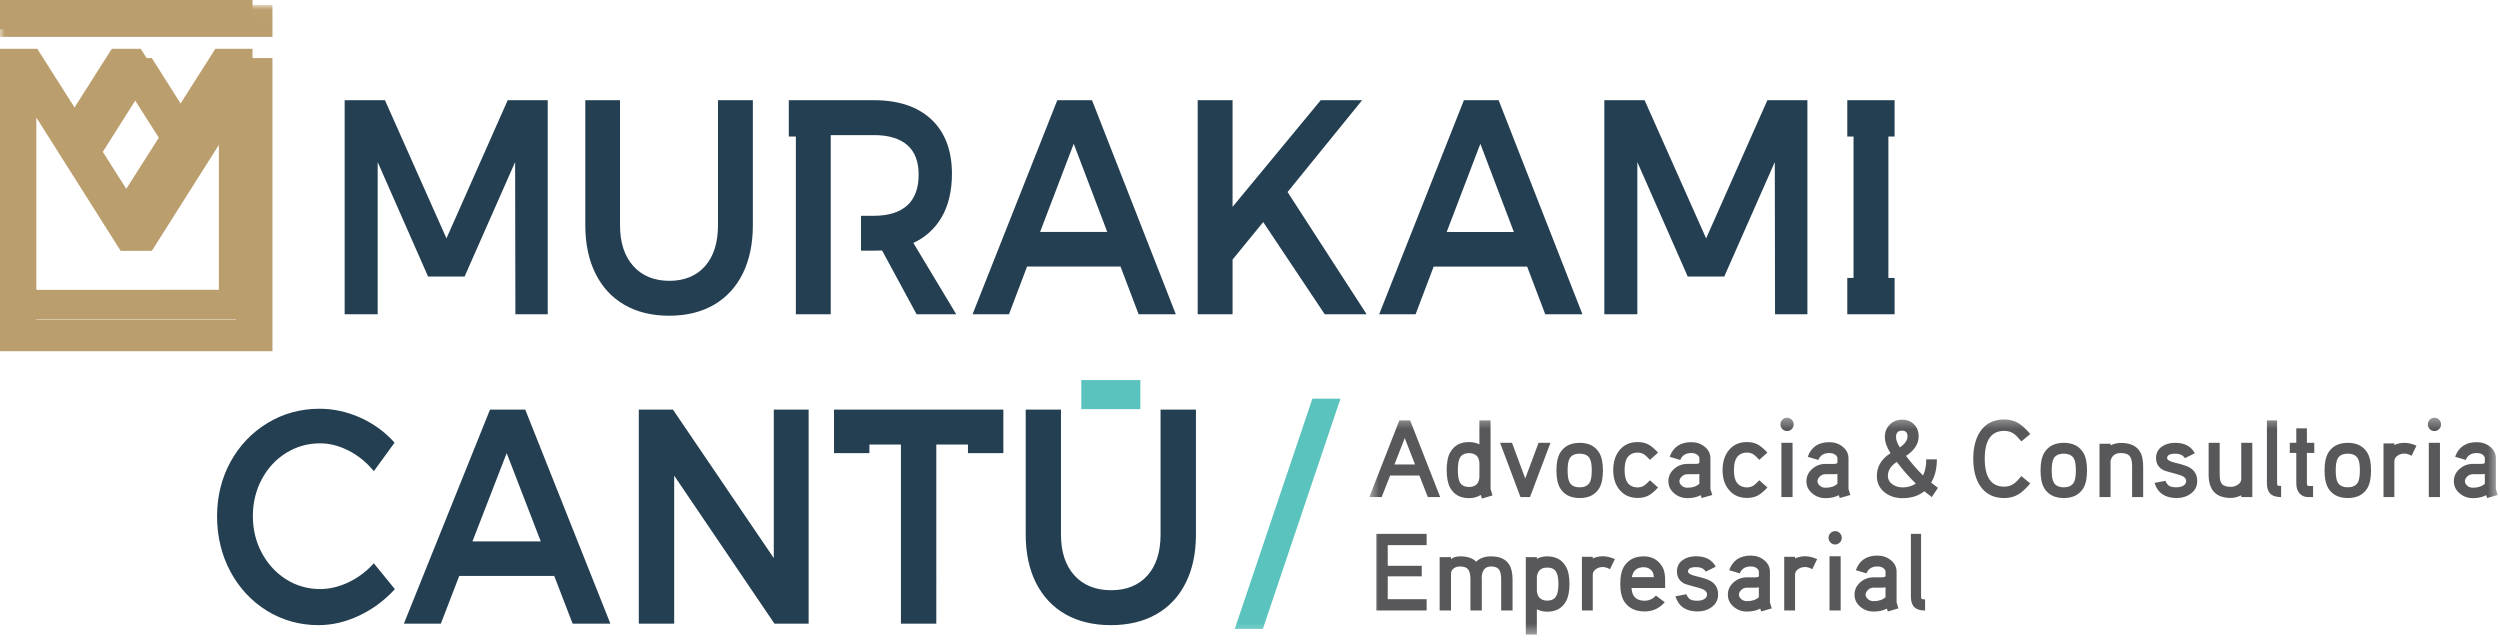 <svg width="257" height="66" xmlns="http://www.w3.org/2000/svg" xmlns:xlink="http://www.w3.org/1999/xlink">
  <defs>
    <path id="a" d="M0 64.733h256.766V.019H0z"/>
    <path id="c" d="M116.508 22.63V.328H.508v22.302H116.508z"/>
    <path id="e" d="M0 64.733h256.766V.019H0z"/>
  </defs>
  <g fill="none" fill-rule="evenodd" class="logo__image">
    <g transform="translate(0 .507)">
      <path d="M96.794 21.835c.709-1.215 1.066-2.72 1.066-4.473 0-2.392-.711-4.273-2.112-5.589-1.397-1.312-3.377-1.978-5.883-1.978l-8.777.001v3.732h.727v18.271h3.584V13.382h4.465c1.477 0 2.622.344 3.404 1.023.777.673 1.169 1.698 1.169 3.047 0 1.391-.394 2.453-1.171 3.156-.781.707-1.925 1.066-3.402 1.066h-1.352v3.588h1.352c.356 0 .622-.007.811-.022l3.509 6.48.042.079h4.075l-4.407-7.332c1.243-.578 2.217-1.463 2.898-2.632zm97.971-8.307V9.795h-4.864v3.732h.642v14.539h-.642v3.732h4.864v-3.732h-.639V13.527h.639zm-19.375 10.471l-6.323-14.203h-4.142V31.798h3.394V16.153l5.178 11.764h3.759l5.193-11.768.025 15.498v.152h3.327V9.794h-4.115l-6.296 14.203zm-129.494 0L39.573 9.794H35.431V31.798h3.394V16.153l5.179 11.764h3.758l5.193-11.768.026 15.498v.152h3.326V9.794h-4.115l-6.295 14.203zm102.824-.659h6.906l-3.446-9.066-3.46 9.066zm5.34-13.544l.037.096 8.577 21.908h-3.824l-.036-.097-1.824-4.806h-9.608l-1.859 4.903h-3.744l.082-.208 8.629-21.796h3.57zm-14.035 0h-4.255L126.708 20.757V9.794h-3.585V31.798h3.585v-5.62l3.15-3.857 6.28 9.411.044.067h4.307l-8.127-12.566 7.663-9.438zM106.92 23.338h6.906l-3.447-9.066-3.459 9.066zm5.339-13.544l.037.096 8.578 21.908h-3.825l-.036-.097-1.823-4.806h-9.608l-1.859 4.903h-3.744l.082-.208 8.629-21.796h3.569zM73.809 22.658c0 1.79-.45 3.204-1.339 4.204-.885.995-2.115 1.5-3.656 1.5-1.558 0-2.806-.51-3.71-1.516-.906-1.01-1.366-2.419-1.366-4.188V9.794H60.169V22.658c0 1.891.35 3.556 1.041 4.949.693 1.397 1.697 2.483 2.985 3.226 1.283.741 2.829 1.117 4.593 1.117 1.764 0 3.311-.376 4.593-1.117 1.287-.743 2.29-1.829 2.98-3.227.685-1.393 1.032-3.057 1.032-4.948V9.794h-3.584V22.658z" fill="#233F51"/>
      <path fill="#BB9E6D" d="M15.675 5.566l-.066-.106h-3.209L6.836 14.262l-.082.127 2.341 3.044 4.912-7.765 5.012 7.924 2.101-3.421"/>
      <mask id="b" fill="#fff">
        <use xlink:href="#a"/>
      </mask>
      <path fill="#BB9E6D" mask="url(#b)" d="M0 3.284h28.008V.019H0"/>
    </g>
    <path d="M6.835 14.769l-.082.127 2.342 3.044 3.449-5.452L10.078 9.641m5.376 2.847l3.449 5.452 2.341-3.044-.082-.127-3.242-5.128"/>
    <g transform="translate(0 .507)">
      <path d="M3.736 32.331h20.539V11.584l-8.666 13.695h-3.209l-.066-.106-8.598-13.599v20.757zM23.884 5.46h4.124V35.595H0V5.46h4.133l.066.106L14.007 21.071l9.877-15.611z" fill="#BB9E6D"/>
      <g transform="translate(140.258 42.103)">
        <mask id="d" fill="#fff">
          <use xlink:href="#c"/>
        </mask>
        <path d="M57.228 18.669v-6.399h-1.047v6.399c0 .377.059.677.179.903.2.384.626.576 1.281.576v-1.14c-.193 0-.311-.017-.352-.051-.041-.034-.062-.13-.062-.288zm-3.654.113c-.297.271-.705.406-1.225.406-.238 0-.434-.072-.591-.214-.155-.143-.233-.294-.233-.452 0-.165.079-.327.238-.485.161-.158.356-.237.585-.237h.902c.111 0 .22-.011.323-.034v1.016zm1.137-2.618c0-.474-.195-.869-.585-1.185-.39-.316-.848-.475-1.376-.475-1.129 0-1.871.501-2.228 1.502l1.092.327c.185-.474.565-.711 1.136-.711.245 0 .444.056.597.169.151.113.227.236.227.372v.485c-.089.061-.196.091-.323.091h-.902c-.527 0-.986.173-1.376.518-.391.347-.585.768-.585 1.265 0 .489.195.901.585 1.236.39.335.848.502 1.376.502.519 0 .977-.102 1.37-.304l.089.293 1.092-.316-.189-.609v-3.16zm-6.316-4.176c-.185 0-.344.068-.478.203-.134.136-.201.297-.201.485s.066.35.201.485c.134.136.294.204.478.204.186 0 .345-.068.479-.204.134-.135.201-.297.201-.485s-.066-.349-.201-.485c-.134-.135-.294-.203-.479-.203zm-.579 8.16h1.147v-5.575h-1.147v5.575zm-3.542-5.35v-.169h-1.115v5.519h1.115v-3.668c0-.249.114-.447.345-.598.201-.136.43-.203.69-.203.223 0 .469.075.735.226l.501-1.038c-.437-.196-.849-.294-1.236-.294-.371 0-.717.076-1.035.226zM40.553 18.782c-.297.271-.705.406-1.225.406-.238 0-.434-.072-.591-.214-.155-.143-.233-.294-.233-.452 0-.165.079-.327.238-.485.161-.158.356-.237.585-.237h.902c.111 0 .22-.011.323-.034v1.016zm1.137-2.618c0-.474-.195-.869-.585-1.185-.39-.316-.848-.475-1.376-.475-1.129 0-1.871.501-2.228 1.502l1.092.327c.185-.474.565-.711 1.136-.711.245 0 .444.056.597.169.151.113.227.236.227.372v.485c-.089.061-.196.091-.323.091h-.902c-.527 0-.986.173-1.376.518-.391.347-.585.768-.585 1.265 0 .489.195.901.585 1.236.39.335.848.502 1.376.502.519 0 .977-.102 1.37-.304l.089.293 1.092-.316-.189-.609v-3.16zm-6.127.936c-.261-.15-.758-.312-1.493-.485-.535-.128-.803-.286-.803-.474 0-.301.275-.451.824-.451.491 0 .825.154 1.003.463l1.024-.508c-.378-.715-1.054-1.072-2.028-1.072-.535 0-.979.125-1.336.373-.416.278-.623.677-.623 1.196 0 .579.266 1.0.801 1.264.098.045.594.188 1.493.429.535.143.803.365.803.665 0 .219-.116.388-.345.508-.186.09-.398.136-.635.136-.312 0-.546-.038-.701-.113-.193-.098-.343-.282-.446-.553l-1.126.214c.327 1.039 1.085 1.557 2.273 1.557.557 0 1.036-.146 1.438-.44.453-.323.678-.76.678-1.309 0-.632-.266-1.098-.801-1.399zm-8.066-.384c.127-.677.53-1.016 1.215-1.016.394 0 .697.158.913.475.059.09.104.271.134.541h-2.261zm3.086-1.139c-.431-.663-1.051-.994-1.86-.994-.891 0-1.556.327-1.995.982-.282.429-.423 1.042-.423 1.839 0 .798.141 1.411.423 1.84.446.669 1.144 1.004 2.095 1.004.808 0 1.496-.316 2.06-.947l-.913-.689c-.319.354-.705.531-1.158.531-.528 0-.903-.169-1.126-.508-.118-.173-.193-.44-.223-.801h3.453c.007-.617.004-1.005-.011-1.163-.036-.466-.144-.832-.323-1.094zm-7.105-.779v-.169h-1.114v5.519h1.114v-3.668c0-.249.114-.447.346-.598.2-.136.43-.203.69-.203.223 0 .468.075.735.226l.501-1.038c-.437-.196-.849-.294-1.236-.294-.371 0-.717.076-1.036.226zm-3.754 3.86c-.17.316-.479.474-.924.474-.438 0-.746-.158-.925-.474-.073-.128-.123-.297-.144-.508V16.706c.021-.211.071-.381.144-.508.179-.308.487-.462.925-.462.445 0 .754.154.924.462.148.256.223.666.223 1.23 0 .565-.075.975-.223 1.231zm-.924-4.075c-.386 0-.743.083-1.069.248v-.168h-1.137v7.967h1.137v-2.607c.326.166.683.249 1.069.249.883 0 1.523-.351 1.916-1.05.244-.429.367-1.023.367-1.783.007-.767-.116-1.369-.367-1.805-.394-.7-1.033-1.05-1.916-1.05zm-5.759 0c-.669 0-1.185.184-1.549.553-.349-.369-.899-.553-1.649-.553-.385 0-.697.094-.936.282v-.203H7.737v5.484h1.169v-3.758c0-.173.045-.316.134-.429.186-.225.453-.338.802-.338.425 0 .714.124.869.373.127.196.191.526.191.993v3.16h1.169v-3.16c0-.12-.004-.237-.011-.349.03-.241.084-.433.166-.575.156-.294.428-.441.814-.441.401 0 .678.124.835.373.126.196.189.526.189.993v3.16h1.169v-3.16c0-.677-.118-1.204-.357-1.579-.355-.55-.969-.824-1.837-.824zm-11.809 5.564h5.169v-1.162H2.401v-2.348h3.498v-1.084h-3.498v-2.122H6.401v-1.162H1.231v7.877zM115.182 7.122c-.296.271-.705.406-1.224.406-.238 0-.435-.071-.591-.214-.155-.143-.233-.294-.233-.452 0-.165.079-.327.238-.485.161-.158.355-.237.585-.237h.901c.112 0 .22-.011.323-.034v1.016zm1.137.542V4.504c0-.474-.195-.869-.585-1.185-.39-.316-.848-.475-1.376-.475-1.129 0-1.871.501-2.228 1.502l1.092.327c.184-.474.564-.711 1.136-.711.246 0 .444.057.597.169.151.113.227.237.227.373v.485c-.089.06-.196.09-.323.09h-.901c-.528 0-.986.173-1.376.519-.391.346-.585.767-.585 1.264 0 .489.194.901.585 1.236.389.335.848.502 1.376.502.519 0 .976-.101 1.37-.304l.089.293 1.092-.316-.189-.609zM110.001.328c-.185 0-.344.068-.478.203-.134.136-.201.297-.201.485 0 .188.066.35.201.485.134.136.293.204.478.204.186 0 .346-.068.48-.204.134-.135.2-.297.2-.485 0-.188-.066-.349-.2-.485-.134-.135-.294-.203-.48-.203zm-.578 8.16h1.147v-5.575h-1.147v5.575zm-3.541-5.349v-.169h-1.115v5.519h1.115V4.82c0-.249.114-.447.345-.598.201-.136.431-.203.69-.203.223 0 .469.075.735.226l.501-1.038c-.437-.196-.849-.294-1.236-.294-.371 0-.716.076-1.035.226zm-3.767 3.87c-.193.317-.535.475-1.024.475-.483 0-.821-.158-1.015-.475-.148-.24-.222-.658-.222-1.252 0-.603.074-1.024.222-1.264.193-.309.532-.463 1.015-.463.489 0 .831.154 1.024.463.15.241.223.662.223 1.264 0 .594-.074 1.012-.223 1.252zM101.101 2.912c-.921 0-1.59.335-2.005 1.005-.261.421-.391 1.034-.391 1.839 0 .798.13 1.41.391 1.839.415.662 1.084.993 2.005.993.913 0 1.578-.331 1.994-.993.26-.422.39-1.038.39-1.851 0-.805-.13-1.414-.39-1.828-.416-.67-1.081-1.005-1.994-1.005zm-4.211-1.489h-1.09v1.489h-.669v1.039h.669V7.021c0 .377.066.677.201.903.23.377.576.565 1.035.565h.49v-1.14h-.49c-.096 0-.145-.109-.145-.327V3.951h.758V2.912h-.758V1.424zm-3.063 5.585V.61h-1.047v6.399c0 .377.059.678.179.904.201.384.626.575 1.281.575v-1.14c-.193 0-.311-.017-.351-.051-.041-.033-.062-.13-.062-.288zm-3.686-.372c0 .241-.126.44-.378.598-.216.136-.446.203-.691.203-.445 0-.753-.102-.924-.305-.148-.181-.223-.496-.223-.947V2.912h-1.136v3.274c0 1.595.76 2.392 2.283 2.392.35 0 .705-.09 1.07-.271v.181h1.137V2.912h-1.137v3.725zm-5.325-1.196c-.261-.151-.758-.312-1.493-.486-.535-.128-.803-.286-.803-.474 0-.301.275-.451.824-.451.491 0 .825.154 1.003.463l1.024-.508c-.378-.715-1.054-1.072-2.028-1.072-.535 0-.979.125-1.336.373-.416.279-.623.677-.623 1.196 0 .579.266 1.0.801 1.264.098.045.594.188 1.493.429.535.143.803.365.803.665 0 .219-.116.388-.345.508-.186.09-.398.136-.635.136-.312 0-.546-.038-.701-.113-.193-.098-.343-.282-.446-.553l-1.126.215c.327 1.038 1.085 1.557 2.273 1.557.557 0 1.035-.147 1.437-.441.453-.323.678-.759.678-1.309 0-.632-.266-1.097-.801-1.399zm-7.039-2.517c-.372 0-.728.083-1.07.248v-.168h-1.137v5.484h1.137V4.764c.037-.136.081-.248.133-.339.179-.308.491-.463.937-.463.46 0 .776.128.947.384.132.196.2.522.2.981v3.16h1.136V5.328c0-.684-.125-1.215-.378-1.591-.372-.542-1.008-.813-1.905-.813zm-4.859 4.085c-.194.317-.535.475-1.024.475-.483 0-.821-.158-1.015-.475-.148-.24-.221-.658-.221-1.252 0-.603.073-1.024.221-1.264.193-.309.532-.463 1.015-.463.489 0 .831.154 1.024.463.149.241.223.662.223 1.264 0 .594-.074 1.012-.223 1.252zM71.906 2.912c-.922 0-1.59.335-2.005 1.005-.261.421-.391 1.034-.391 1.839 0 .798.13 1.41.391 1.839.415.662 1.084.993 2.005.993.913 0 1.577-.331 1.993-.993.26-.422.39-1.038.39-1.851 0-.805-.13-1.414-.39-1.828-.416-.67-1.081-1.005-1.993-1.005zm-6.128-1.23c.38 0 .714.102 1.003.305.186.136.439.395.758.779l.913-.756c-.437-.512-.824-.873-1.158-1.083-.437-.278-.942-.417-1.515-.417-1.09 0-1.916.414-2.472 1.241-.475.707-.714 1.64-.714 2.799s.238 2.092.714 2.799c.556.827 1.381 1.242 2.472 1.242.573 0 1.078-.139 1.515-.417.335-.211.721-.572 1.158-1.084l-.913-.756c-.319.384-.571.64-.758.768-.289.211-.623.316-1.003.316-1.336 0-2.005-.956-2.005-2.867 0-1.911.669-2.867 2.005-2.867zM55.334 7.494c-.387 0-.724-.097-1.015-.293-.333-.226-.501-.527-.501-.903 0-.549.304-1.023.914-1.422.615.82 1.27 1.561 1.959 2.224-.386.263-.839.394-1.358.394zm-.057-5.834c.372 0 .557.196.557.587 0 .399-.264.778-.79 1.139-.261-.406-.391-.767-.391-1.084 0-.429.209-.643.624-.643zm3.577 2.946H57.762c0 .685-.112 1.238-.335 1.659-.601-.594-1.184-1.264-1.748-2.009.869-.572 1.302-1.242 1.302-2.008 0-.504-.157-.916-.473-1.236-.316-.319-.727-.479-1.232-.479-.505 0-.926.168-1.264.502-.338.335-.507.758-.507 1.269 0 .512.194 1.068.58 1.671-.937.609-1.404 1.384-1.404 2.325 0 .715.271 1.287.813 1.716.498.391 1.11.586 1.838.586.899 0 1.641-.237 2.228-.711.357.286.612.485.769.598l.635-.948c-.327-.248-.562-.429-.702-.542.394-.633.591-1.429.591-2.393zm-10.225 2.517c-.297.271-.705.406-1.225.406-.238 0-.434-.071-.591-.214-.155-.143-.233-.294-.233-.452 0-.165.079-.327.238-.485.161-.158.355-.237.585-.237h.902c.111 0 .22-.011.323-.034v1.016zm1.137-2.618c0-.474-.195-.869-.586-1.185-.389-.316-.848-.475-1.376-.475-1.128 0-1.871.501-2.228 1.502l1.092.327c.185-.474.565-.711 1.136-.711.246 0 .445.057.597.169.151.113.228.237.228.373v.485c-.089.06-.196.09-.323.09h-.902c-.528 0-.986.173-1.376.519-.391.346-.585.767-.585 1.264 0 .489.195.901.585 1.236.39.335.848.502 1.376.502.519 0 .977-.101 1.37-.304l.089.293 1.092-.316-.189-.609V4.504zm-6.895 3.983h1.147V2.912h-1.147V8.487zm.579-6.782c.186 0 .345-.068.479-.204.134-.135.201-.297.201-.485 0-.188-.066-.349-.201-.485-.134-.135-.294-.203-.479-.203-.185 0-.344.068-.478.203-.134.136-.201.297-.201.485 0 .188.066.35.201.485.134.136.294.204.478.204zM39.339 8.578c.401 0 .752-.073 1.052-.22.301-.147.648-.431 1.042-.852l-.835-.745c-.246.256-.431.429-.557.519-.207.143-.442.214-.701.214-.469 0-.821-.168-1.058-.507-.193-.264-.29-.688-.29-1.276 0-.587.097-1.015.29-1.286.237-.339.59-.507 1.058-.507.26 0 .494.072.701.214.127.09.312.267.557.53l.835-.745c-.394-.422-.741-.708-1.042-.858-.3-.15-.652-.225-1.052-.225-.78 0-1.395.267-1.844.801-.45.534-.674 1.227-.674 2.076 0 .85.223 1.535.669 2.054.452.542 1.069.813 1.849.813zm-6.951-1.715c0-.165.079-.327.238-.485.161-.158.355-.237.585-.237h.901c.112 0 .22-.011.323-.034v1.016c-.296.271-.705.406-1.224.406-.238 0-.435-.071-.591-.214-.155-.143-.233-.294-.233-.452zm2.194 1.434l.089.293 1.092-.316-.189-.609V4.504c0-.474-.194-.869-.585-1.185-.389-.316-.848-.475-1.376-.475-1.128 0-1.871.501-2.228 1.502l1.092.327c.185-.474.564-.711 1.136-.711.246 0 .445.057.597.169.151.113.227.237.227.373v.485c-.089.06-.196.09-.323.09h-.901c-.528 0-.986.173-1.376.519-.391.346-.585.767-.585 1.264 0 .489.195.901.585 1.236.39.335.848.502 1.376.502.519 0 .976-.101 1.37-.304zm-5.43.062c.3-.147.647-.431 1.041-.852l-.835-.745c-.245.256-.43.429-.557.519-.207.143-.442.214-.701.214-.469 0-.821-.168-1.058-.507-.193-.264-.291-.688-.291-1.276 0-.587.098-1.015.291-1.286.237-.339.59-.507 1.058-.507.259 0 .494.072.701.214.127.09.312.267.557.53l.835-.745c-.394-.422-.741-.708-1.041-.858-.301-.15-.652-.225-1.052-.225-.78 0-1.395.267-1.844.801-.45.534-.674 1.227-.674 2.076 0 .85.223 1.535.669 2.054.453.542 1.07.813 1.85.813.401 0 .752-.073 1.052-.22zm-5.999-1.349c-.193.317-.535.475-1.024.475-.483 0-.821-.158-1.015-.475-.148-.24-.221-.658-.221-1.252 0-.603.073-1.024.221-1.264.193-.309.532-.463 1.015-.463.489 0 .831.154 1.024.463.149.241.223.662.223 1.264 0 .594-.074 1.012-.223 1.252zm.98.587c.26-.422.39-1.038.39-1.851 0-.805-.13-1.414-.39-1.828-.416-.67-1.081-1.005-1.993-1.005-.922 0-1.59.335-2.005 1.005-.261.421-.391 1.034-.391 1.839 0 .798.13 1.41.391 1.839.415.662 1.084.993 2.005.993.913 0 1.577-.331 1.993-.993zm-5.002-4.684h-1.224l-1.37 3.668-1.36-3.668h-1.225l2.094 5.575h.98l2.105-5.575zM9.82 4.448c.178-.316.49-.474.936-.474.446 0 .757.158.936.474.066.12.111.286.134.497v1.535c-.023.211-.068.376-.134.496-.178.316-.49.474-.936.474-.446 0-.757-.158-.936-.474-.141-.256-.211-.677-.211-1.264 0-.587.071-1.008.211-1.264zm.936 4.153c.446 0 .849-.109 1.213-.327l.111.373 1.092-.327-.2-.677V.61H11.825v2.46c-.327-.158-.685-.237-1.07-.237-.885 0-1.527.349-1.927 1.049-.245.428-.368 1.038-.368 1.828 0 .79.123 1.404.368 1.84.401.699 1.043 1.049 1.927 1.049zM3.092 5.136L4.15 2.427l1.058 2.709H3.092zM4.708.61H3.593L.508 8.488h1.27l.869-2.212H5.654l.869 2.212H7.793L4.708.61z" fill="#58585B" mask="url(#d)"/>
      </g>
      <path d="M119.305 41.602v12.863c0 1.788-.458 3.202-1.361 4.202-.898.997-2.148 1.502-3.717 1.502-1.586 0-2.855-.51-3.772-1.517-.92-1.01-1.387-2.419-1.387-4.187V41.602H105.443v12.863c0 1.893.356 3.558 1.057 4.949.705 1.398 1.725 2.484 3.033 3.227 1.304.741 2.874 1.117 4.666 1.117 1.793 0 3.363-.376 4.667-1.117 1.308-.743 2.326-1.828 3.026-3.227.698-1.393 1.051-3.058 1.051-4.949V41.602h-3.638zm-33.568 4.471h3.638v-.884h3.24v18.416h3.638V45.19h3.254v.884h3.638v-4.471H85.737v4.471zm-6.192 10.793L69.224 41.668l-.044-.066h-3.511v22.004h3.637V48.387l10.264 15.153.046.066h3.511V41.602h-3.582v15.264zm-30.976-1.72l3.518-9.073 3.504 9.073h-7.022zm5.426-13.544h-3.623l-8.769 21.794-.083.209h3.799l1.889-4.903h9.769l1.889 4.903h3.883L54.033 41.697l-.038-.095zM38.314 57.524c-.737.788-1.593 1.414-2.546 1.857-.952.443-1.914.668-2.863.668-1.263 0-2.435-.336-3.485-.998-1.053-.664-1.896-1.579-2.506-2.721-.611-1.142-.92-2.416-.92-3.787 0-1.37.309-2.644.92-3.786.608-1.142 1.451-2.051 2.505-2.705 1.05-.653 2.223-.984 3.486-.984.974 0 1.951.247 2.905.733.957.488 1.798 1.155 2.499 1.984l.123.144 2.13-2.933-.084-.092c-.968-1.06-2.139-1.9-3.479-2.495-1.341-.596-2.737-.898-4.149-.898-1.941 0-3.74.493-5.346 1.466-1.605.973-2.886 2.315-3.806 3.991-.918 1.675-1.383 3.561-1.383 5.605 0 2.064.461 3.971 1.369 5.671.909 1.7 2.175 3.058 3.765 4.038 1.59.978 3.37 1.475 5.29 1.475 1.396 0 2.794-.325 4.16-.968 1.363-.64 2.575-1.527 3.604-2.637l.091-.097-2.165-2.656-.117.125z" fill="#233F51"/>
      <mask id="f" fill="#fff">
        <use xlink:href="#e"/>
      </mask>
      <path d="M111.157 41.549h6.073v-2.988h-6.073v2.988zm23.754-1.07l-7.979 23.669h2.889l7.979-23.669h-2.889z" fill="#5BC3BE" mask="url(#f)"/>
    </g>
  </g>
	<g fill="none" fill-rule="evenodd" class="logo__image logo__image--mb">
    <path fill="#BB9E6D" d="M14.529 5.115l-.061-.098h-2.975L6.336 13.133l-.076.117 2.17 2.806 4.552-7.16 4.645 7.307 1.947-3.155M0 3.011h25.959V0H0"/>
    <path d="M11.627 11.03l-3.197 5.027-2.17-2.806.075-.117 3.005-4.728m4.983 2.625l3.197 5.027 2.171-2.806-.076-.117-3.005-4.728"/>
    <path d="M22.137 5.017L12.983 19.412l-9.09-14.297-.062-.098H0V32.806h25.959V5.017h-3.822zM3.463 10.654l7.969 12.54.061.098h2.975l8.032-12.628v19.131H3.463V10.654z" fill="#BB9E6D"/>
  </g>
</svg>
